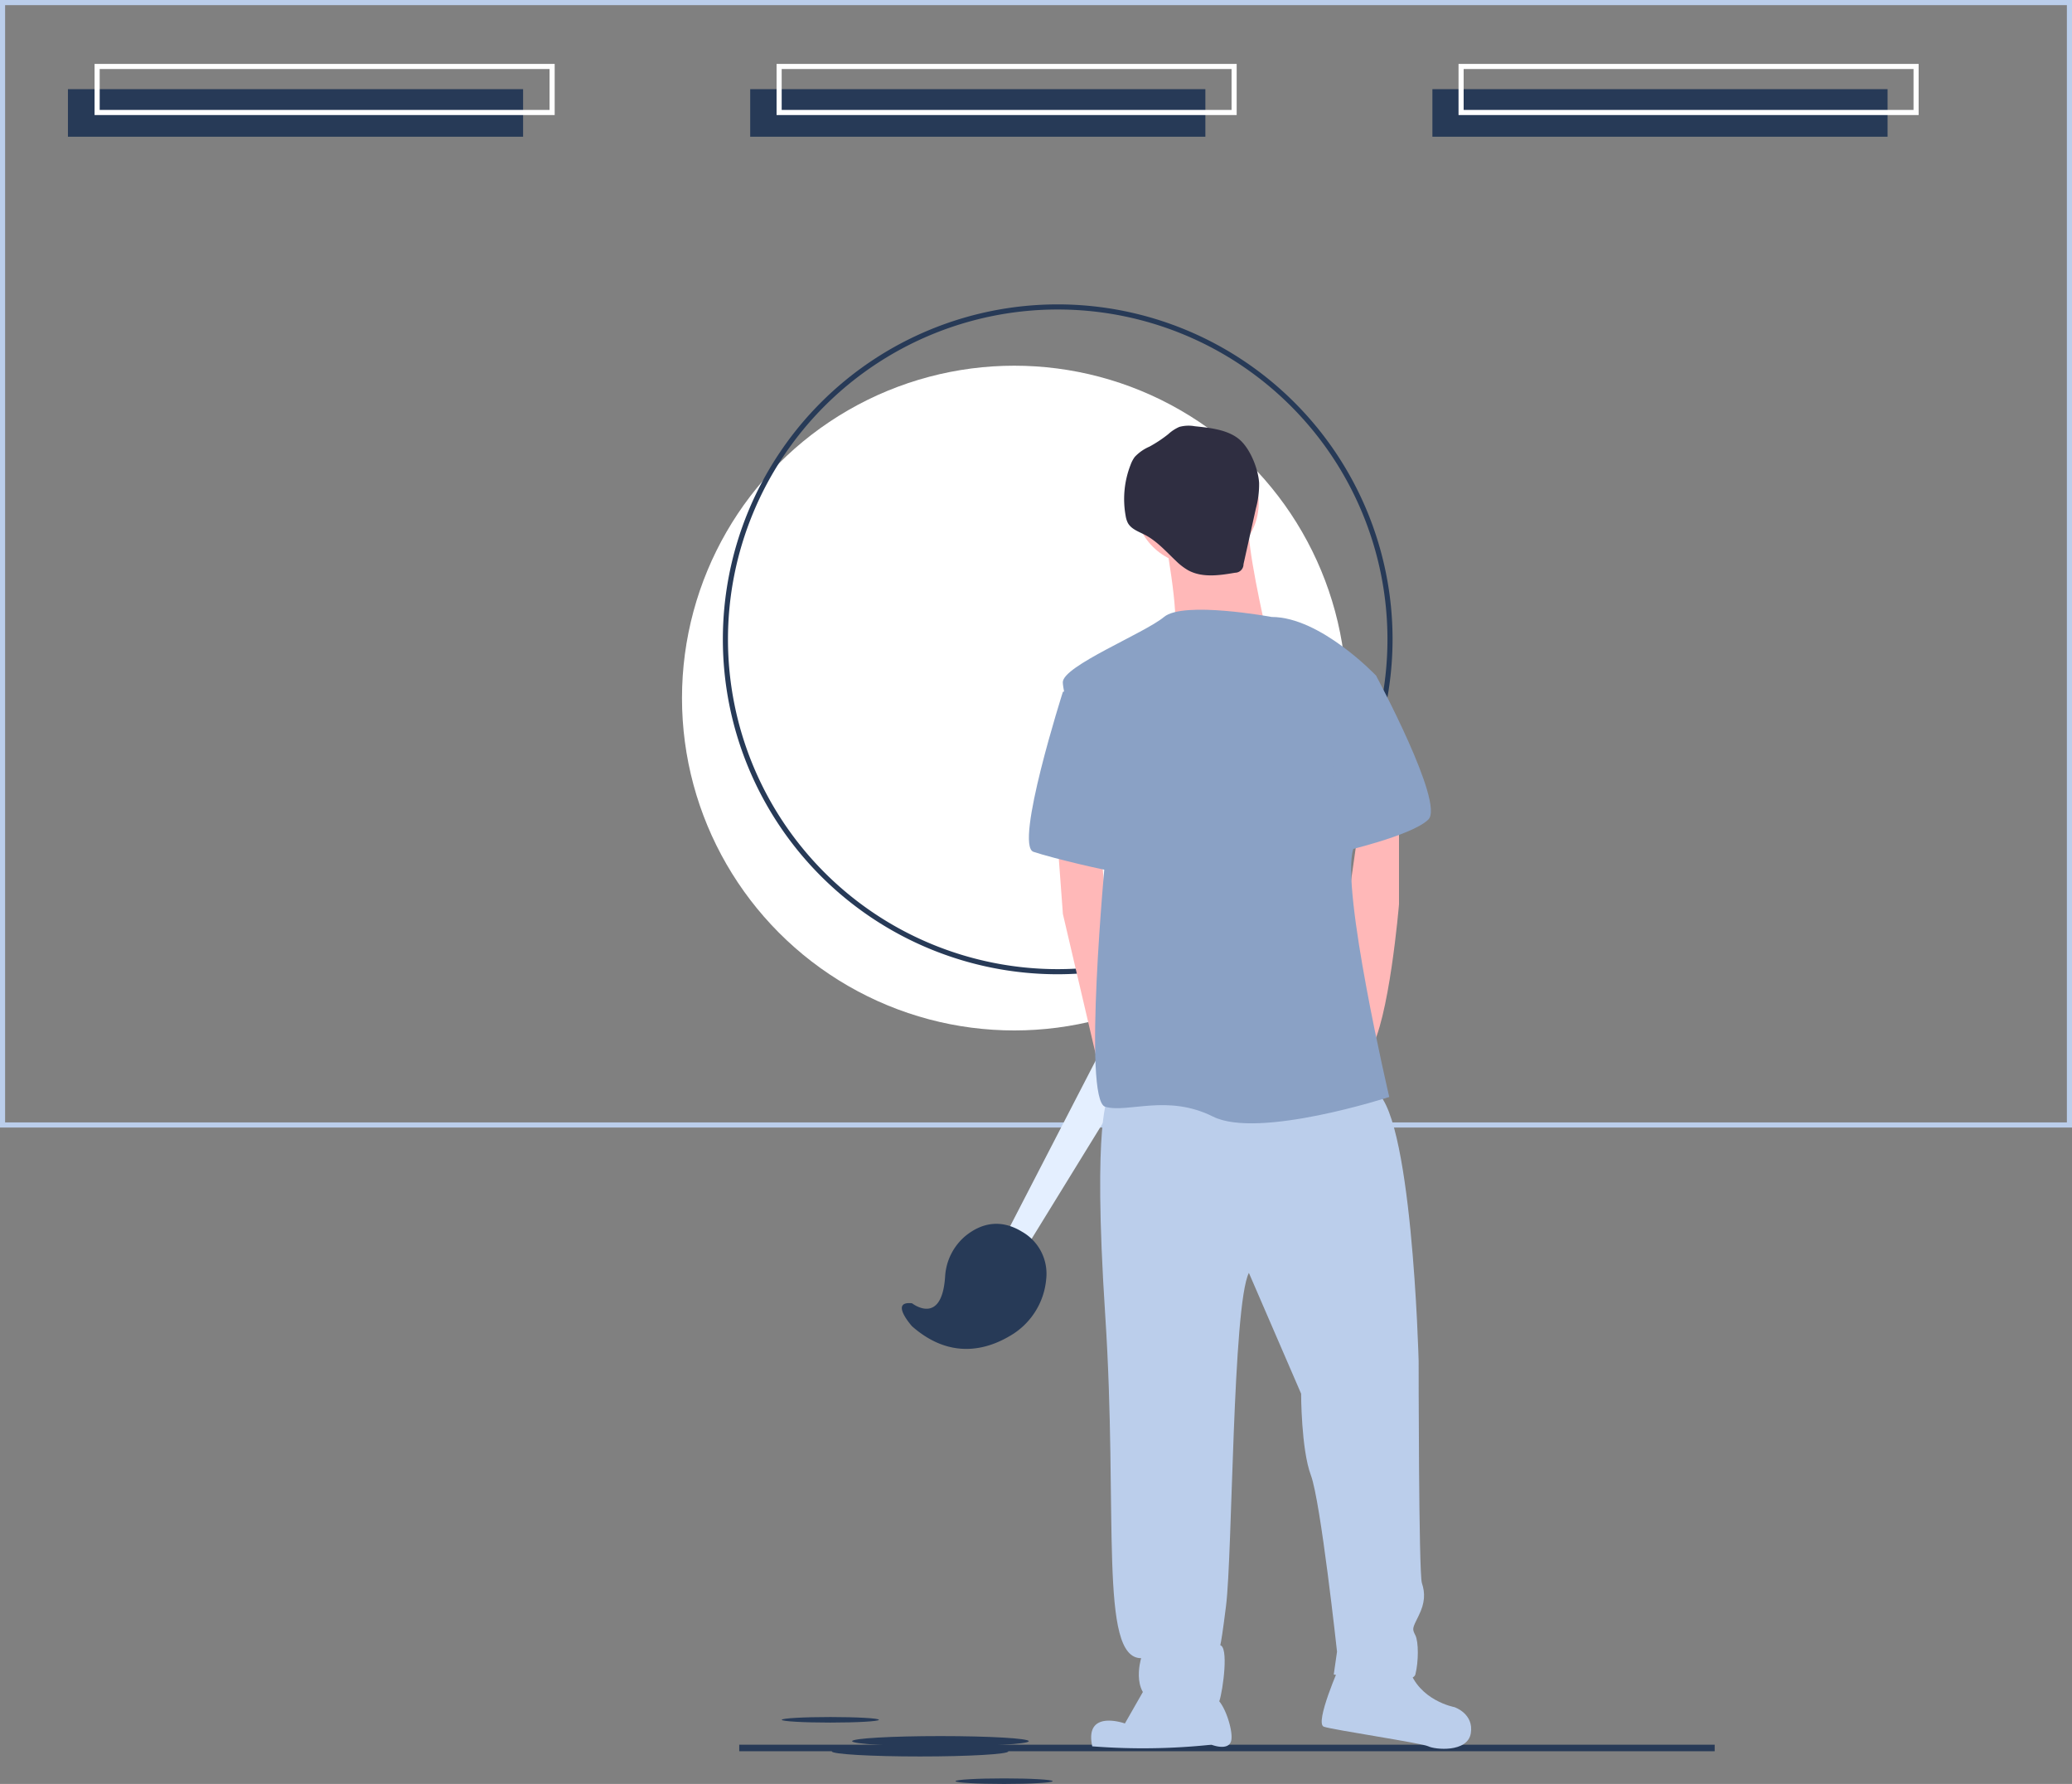 <svg xmlns="http://www.w3.org/2000/svg" width="610" height="525.071" viewBox="0 0 610 525.071">
  <rect x="0" y="0" width="610" height="525.071" fill="#808080" stroke="none"/>
  <g id="branding-design" transform="translate(0 0)">
    <circle id="Ellipse_505" data-name="Ellipse 505" cx="97.828" cy="97.828" r="97.828" transform="translate(200.78 107.637)" fill="#fff"/>
    <path id="Path_4891" data-name="Path 4891" d="M509.542,417.266a98.581,98.581,0,1,1,98.581-98.581A98.692,98.692,0,0,1,509.542,417.266Zm0-195.657a97.076,97.076,0,1,0,97.076,97.076,97.076,97.076,0,0,0-97.076-97.076Z" transform="translate(-198.15 -130.513)" fill="#273a57"/>
    <path id="Path_4892" data-name="Path 4892" d="M737.961,432.822h-610V100.957h610Zm-608.5-1.505H736.457V102.462H129.465Z" transform="translate(-127.961 -100.957)" fill="#bbceeb"/>
    <rect id="Rectangle_703" data-name="Rectangle 703" width="134" height="14" transform="translate(20 26.242)" fill="#273a57"/>
    <rect id="Rectangle_704" data-name="Rectangle 704" width="134" height="14" transform="translate(220.862 26.242)" fill="#273a57"/>
    <rect id="Rectangle_705" data-name="Rectangle 705" width="134" height="14" transform="translate(421.702 26.242)" fill="#273a57"/>
    <path id="Path_4893" data-name="Path 4893" d="M300.416,141.008H164.961V125.957H300.416ZM166.466,139.5H298.911v-12.04H166.466Z" transform="translate(-137.118 -107.144)" fill="#fff"/>
    <path id="Path_4894" data-name="Path 4894" d="M567.416,141.008H431.961V125.957H567.416ZM433.466,139.5H565.911v-12.04H433.466Z" transform="translate(-203.337 -107.144)" fill="#fff"/>
    <path id="Path_4895" data-name="Path 4895" d="M834.416,141.008H698.961V125.957H834.416ZM700.466,139.5H832.911v-12.04H700.466Z" transform="translate(-269.567 -107.144)" fill="#fff"/>
    <rect id="Rectangle_706" data-name="Rectangle 706" width="287.167" height="1.922" transform="translate(217.636 513.521)" fill="#273a57"/>
    <path id="Path_4896" data-name="Path 4896" d="M393.5,453.308,440.909,361.5l12.793,7.525L399.52,457.071Z" transform="translate(-97.542 -89.625)" fill="#e4efff"/>
    <path id="Path_4897" data-name="Path 4897" d="M483.971,603.266s8.738,6.866,9.73-7.824a16.849,16.849,0,0,1,6.13-12.108c3.957-3.161,9.65-5.323,16.5-1.138a14.208,14.208,0,0,1,7.132,13.941,21.425,21.425,0,0,1-10.71,16.747c-6.793,4.032-17.517,7.067-28.78-2.844C483.971,610.038,477.2,602.513,483.971,603.266Z" transform="translate(-215.459 -219.667)" fill="#273a57"/>
    <circle id="Ellipse_506" data-name="Ellipse 506" cx="18.261" cy="18.261" r="18.261" transform="translate(334.046 129.749)" fill="#ffb8b8"/>
    <path id="Path_4898" data-name="Path 4898" d="M583.586,307.627s4.806,24.989,2.883,29.794S613.38,335.5,613.38,335.5s-5.767-24.989-4.806-30.755S583.586,307.627,583.586,307.627Z" transform="translate(-240.893 -150.978)" fill="#ffb8b8"/>
    <path id="Path_4899" data-name="Path 4899" d="M413.479,323.215l1.922,25.949,9.54,40.754,2.954,11.146,4.806-17.3L427.9,344.359l-1.632-17.741Z" transform="translate(-102.482 -80.127)" fill="#ffb8b8"/>
    <path id="Path_4900" data-name="Path 4900" d="M670.169,419.063v26.911s-2.883,34.6-8.65,43.25-7.689-34.6-7.689-34.6l4.519-31.716Z" transform="translate(-258.299 -179.816)" fill="#ffb8b8"/>
    <path id="Path_4901" data-name="Path 4901" d="M561.068,529.11s-4.806,5.767-.961,64.394S558.185,694.42,570.679,694.42c0,0-3.844,12.494,6.728,13.455s15.378,1.922,16.339-.961,2.883-16.339,0-16.339c0,0,0,3.844,1.922-11.533s1.922-88.421,6.728-98.032l15.378,35.561s0,16.339,2.883,24.028,7.689,51.9,7.689,51.9l-.961,6.728s23.066,3.844,24.028,0,.961-9.611,0-11.533-.961-1.922.961-5.767,1.922-6.728.961-9.611-.961-65.355-.961-65.355-1.922-75.927-13.455-79.771S561.068,529.11,561.068,529.11Z" transform="translate(-234.725 -206.368)" fill="#bbceeb"/>
    <path id="Path_4902" data-name="Path 4902" d="M572.684,757.513,565,770.968s-12.014-4.325-9.611,6.728a192.062,192.062,0,0,0,35.08-.481s4.805,1.922,5.767-.961-2.4-12.975-5.286-12.975S572.684,757.513,572.684,757.513Z" transform="translate(-233.827 -263.695)" fill="#bbceeb"/>
    <path id="Path_4903" data-name="Path 4903" d="M650.76,751.228s-7.689,17.3-4.806,18.261,28.833,4.806,30.755,5.767,11.533,1.922,12.494-3.844-4.806-7.689-4.806-7.689-10.572-1.922-13.455-11.533S650.76,751.228,650.76,751.228Z" transform="translate(-256.196 -261.255)" fill="#bbceeb"/>
    <path id="Path_4904" data-name="Path 4904" d="M605.5,341.731s-25.95-4.806-31.716,0-29.794,14.417-29.794,19.223,12.494,51.9,12.494,51.9-6.728,71.121,0,73.044,18.261-3.844,31.716,2.883,51.9-5.767,51.9-5.767-14.416-61.51-10.572-73.044,6.728-50.938,6.728-50.938S619.921,341.731,605.5,341.731Z" transform="translate(-231.1 -160.137)" fill="#8aa1c5"/>
    <path id="Path_4905" data-name="Path 4905" d="M547.429,364.145l-6.728,1.922s-14.416,45.172-8.65,47.094,22.105,5.767,24.028,5.767S547.429,364.145,547.429,364.145Z" transform="translate(-227.781 -162.437)" fill="#8aa1c5"/>
    <path id="Path_4906" data-name="Path 4906" d="M646.167,357.759l15.378,5.767s20.183,37.483,15.378,42.288-25.95,9.611-25.95,9.611Z" transform="translate(-256.405 -164.615)" fill="#8aa1c5"/>
    <path id="Path_4907" data-name="Path 4907" d="M588.779,267.706a10.322,10.322,0,0,0-4.568.2,11.91,11.91,0,0,0-3.246,2.13,37.994,37.994,0,0,1-5.55,3.677,12.952,12.952,0,0,0-4.319,3.027,9.19,9.19,0,0,0-1.219,2.307,27.648,27.648,0,0,0-1.454,15.047,6.916,6.916,0,0,0,.64,2.066c1,1.84,3.205,2.566,5.064,3.53,3.529,1.832,6.2,4.916,9.1,7.642a17.784,17.784,0,0,0,3.594,2.77c4.129,2.251,9.176,1.517,13.81.721a2.489,2.489,0,0,0,2.484-2.513l3.658-16.454a26.844,26.844,0,0,0,.938-7.483c-.255-3.994-2.418-9.527-5.349-12.365C598.944,268.7,593.244,268.178,588.779,267.706Z" transform="translate(-237.026 -142.249)" fill="#2f2e41"/>
    <ellipse id="Ellipse_507" data-name="Ellipse 507" cx="26" cy="1.5" rx="26" ry="1.5" transform="translate(250.866 510.985)" fill="#273a57"/>
    <ellipse id="Ellipse_508" data-name="Ellipse 508" cx="26" cy="1.5" rx="26" ry="1.5" transform="translate(244.869 513.984)" fill="#273a57"/>
    <ellipse id="Ellipse_509" data-name="Ellipse 509" cx="14.298" cy="0.817" rx="14.298" ry="0.817" transform="translate(230.155 505.376)" fill="#273a57"/>
    <ellipse id="Ellipse_510" data-name="Ellipse 510" cx="14.298" cy="0.817" rx="14.298" ry="0.817" transform="translate(281.3 523.437)" fill="#273a57"/>
  </g>
</svg>
